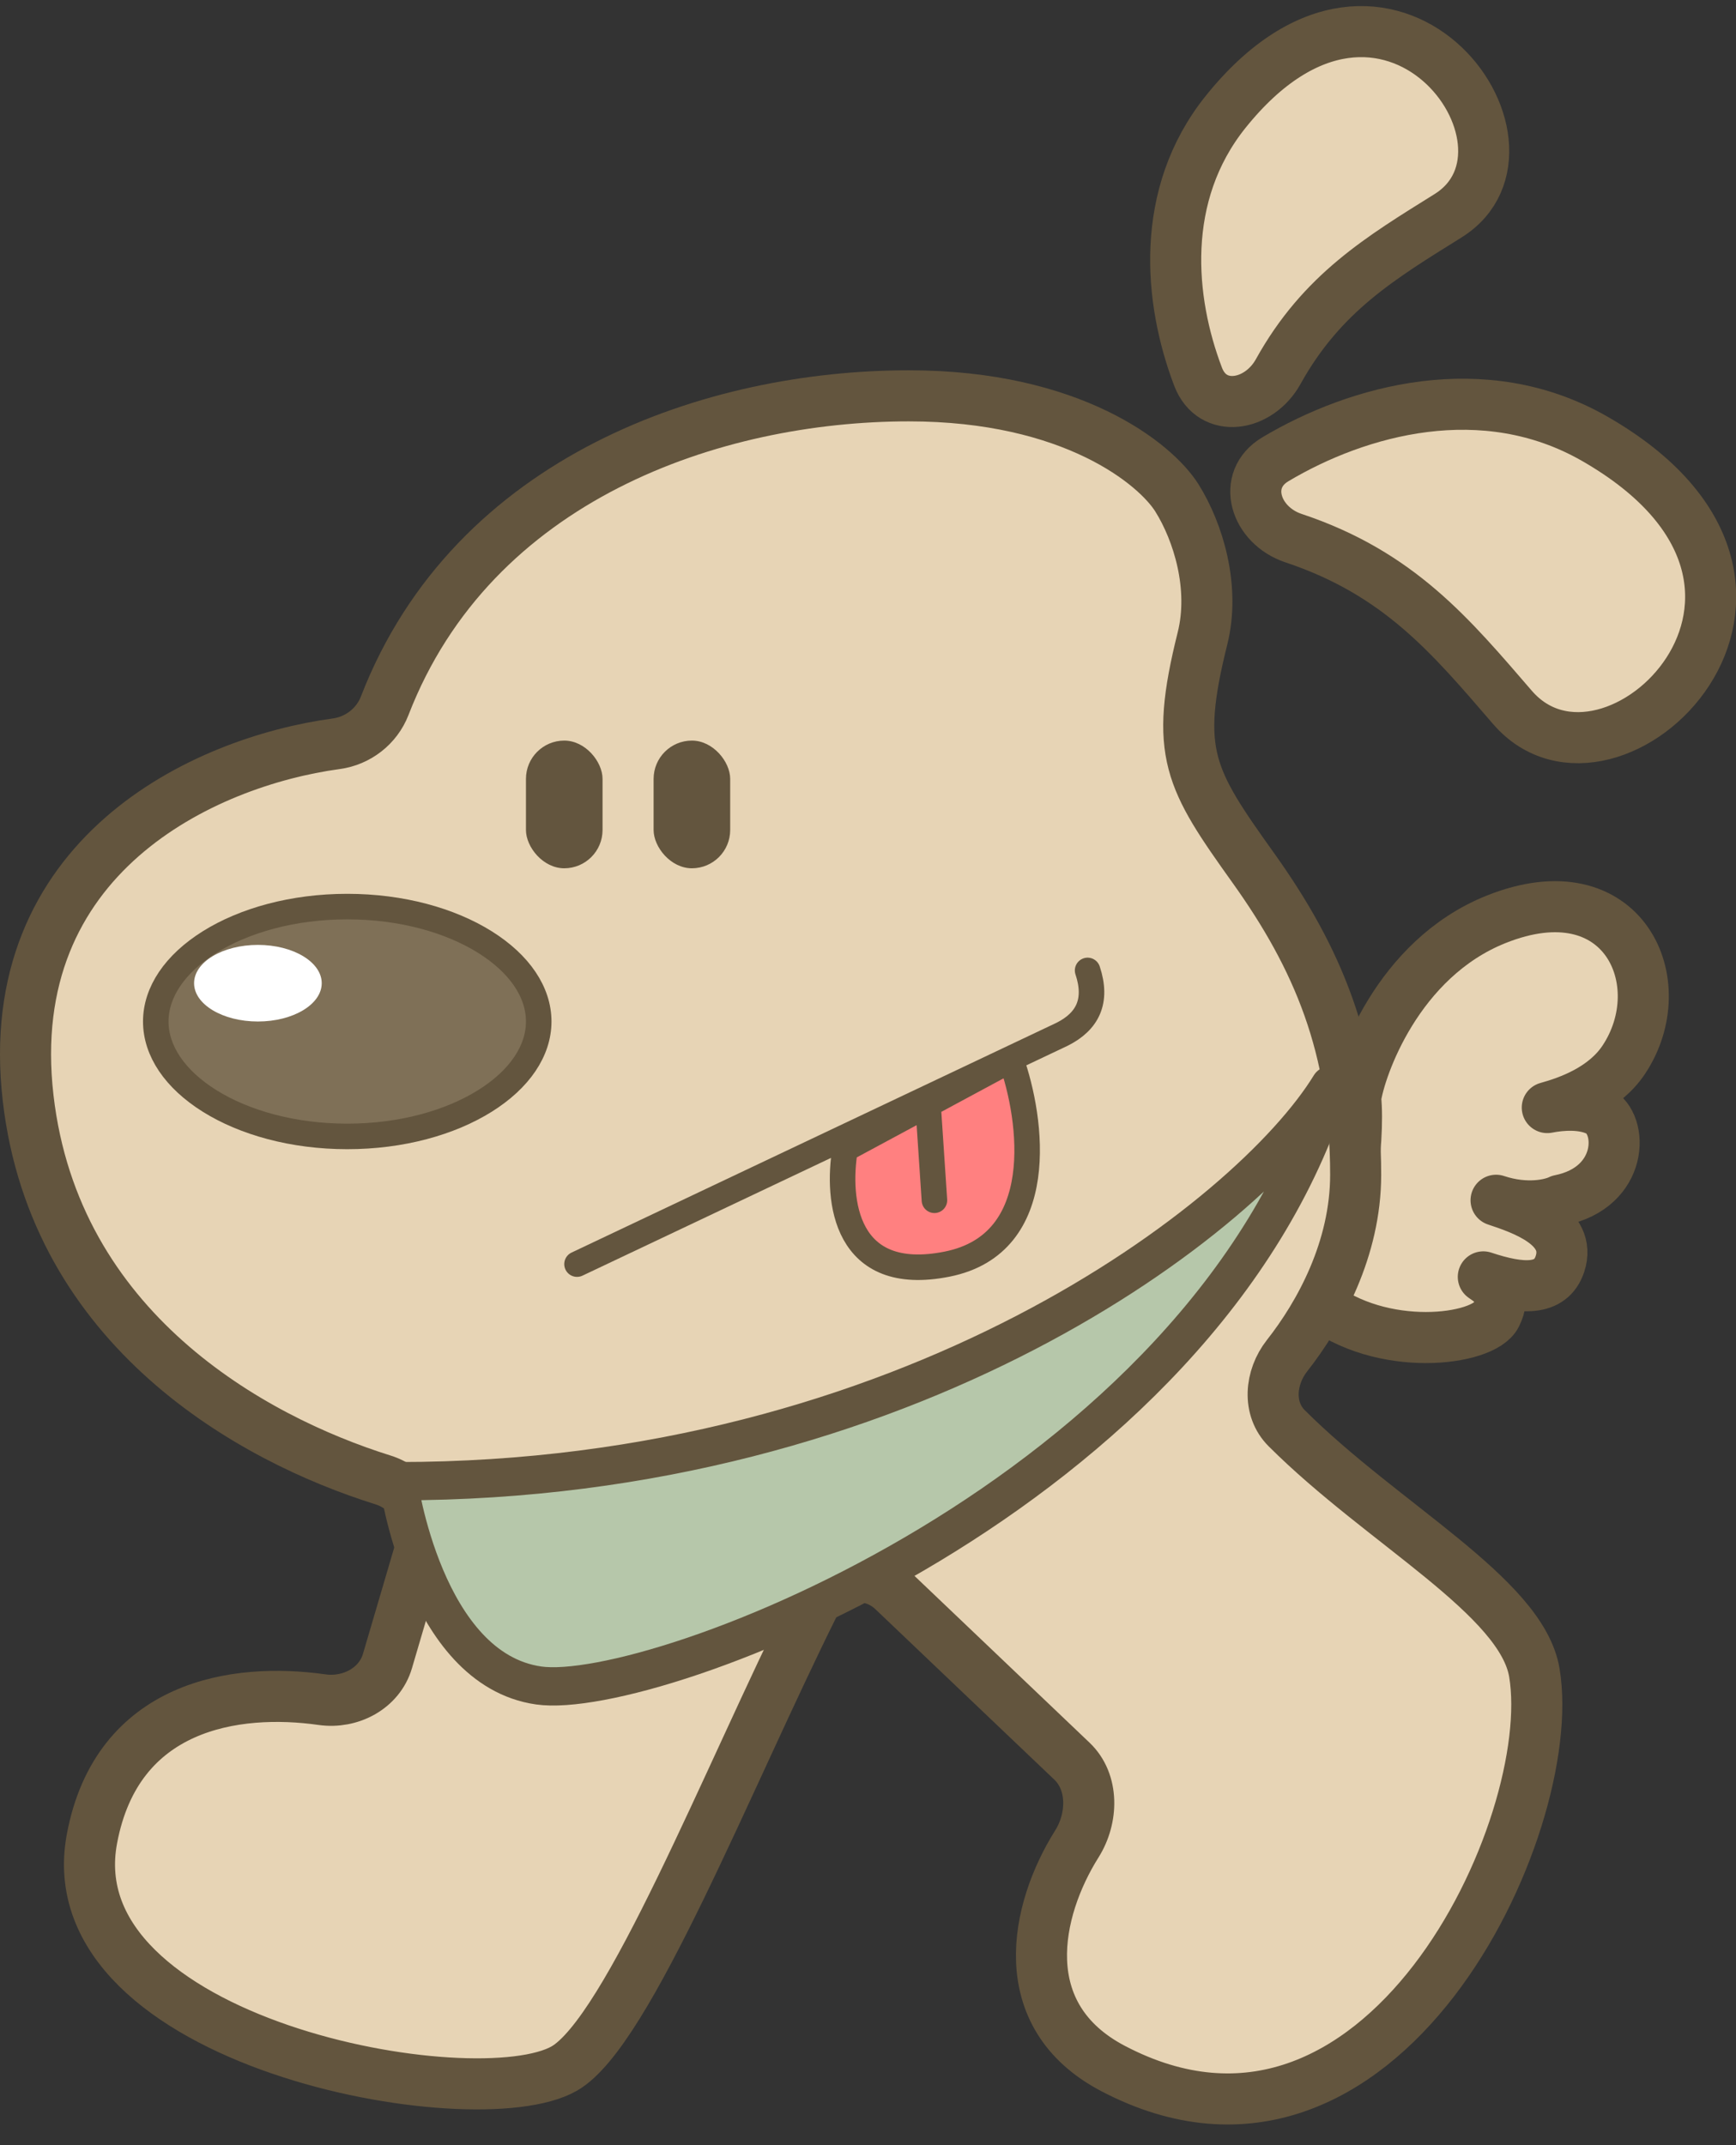<svg width="68" height="84" viewBox="0 0 68 84" fill="none" xmlns="http://www.w3.org/2000/svg">
<rect x="0" y="0" width="68" height="84" fill="#333333" stroke="none"/>
<path d="M53.102 43C53.269 41.833 54.725 37.551 58.602 36C63.602 34 65.602 38.5 63.602 41.5C62.842 42.64 61.463 43.134 60.608 43.37C61.193 43.255 62.008 43.203 62.602 43.5C63.602 44 63.602 46.5 61.102 47C60.769 47.166 59.802 47.4 58.602 47C59.602 47.333 61.602 48 61.102 49.5C60.748 50.56 59.602 50.5 58.102 50C58.602 50.333 59.002 50.7 58.602 51.5C58.102 52.5 54.102 53 51.602 51C52.802 48.6 53.269 44.666 53.102 43Z" fill="#E7D4B5" stroke="#63553E" stroke-width="2" stroke-linejoin="round"/>
<path d="M48.004 4.386C45.399 7.636 45.794 11.771 46.93 14.752C47.488 16.217 49.307 15.922 50.068 14.551C51.779 11.466 54.096 10.087 56.722 8.448C61.089 5.723 54.377 -3.564 48.004 4.386Z" fill="#E7D4B5" stroke="#63553E" stroke-width="2"/>
<path d="M62.462 17.179C58.113 14.687 53.196 16.057 49.959 17.983C48.6 18.791 49.169 20.574 50.669 21.073C54.807 22.451 56.835 24.911 59.244 27.701C63.093 32.161 72.638 23.01 62.462 17.179Z" fill="#E7D4B5" stroke="#63553E" stroke-width="2"/>
<path d="M35.602 15.5C42.002 15.5 45.268 18.167 46.102 19.5C46.935 20.833 47.602 23 47.102 25C45.977 29.5 46.602 30.5 49.102 34C51.602 37.5 53.102 41 53.102 46C53.102 48.906 51.694 51.46 50.413 53.087C49.747 53.934 49.638 55.166 50.401 55.927C54.173 59.69 59.605 62.517 60.102 65.5C61.102 71.5 54.102 86.5 43.602 81C39.646 78.928 40.558 74.784 42.181 72.204C42.814 71.198 42.85 69.784 41.989 68.964L34.982 62.291C34.032 61.386 32.489 61.626 31.904 62.801C28.489 69.652 24.603 79.57 22.102 81C18.602 83 2.102 80 3.602 72C4.586 66.748 9.23 66.075 12.614 66.555C13.723 66.713 14.861 66.117 15.177 65.043L16.489 60.583C16.819 59.461 16.119 58.3 15.003 57.951C9.841 56.337 2.147 52.058 1.102 43C0.008 33.522 7.968 29.83 13.172 29.124C14.023 29.008 14.758 28.439 15.068 27.638C18.533 18.68 27.976 15.5 35.602 15.5Z" fill="#E7D4B5" stroke="#63553E" stroke-width="2"/>
<rect x="25.602" y="29" width="3" height="5" rx="1.5" fill="#63553E"/>
<rect x="20.602" y="29" width="3" height="5" rx="1.5" fill="#63553E"/>
<path d="M21.102 40C21.102 41.146 20.357 42.259 18.994 43.111C17.637 43.959 15.732 44.5 13.602 44.5C11.472 44.5 9.567 43.959 8.21 43.111C6.847 42.259 6.102 41.146 6.102 40C6.102 38.854 6.847 37.741 8.21 36.889C9.567 36.041 11.472 35.5 13.602 35.5C15.732 35.5 17.637 36.041 18.994 36.889C20.357 37.741 21.102 38.854 21.102 40Z" fill="#7F7057" stroke="#63553E"/>
<ellipse cx="10.102" cy="38.5" rx="2.5" ry="1.5" fill="white"/>
<path d="M22.602 49.5L41.602 40.5C42.602 40 43.002 39.2 42.602 38" stroke="#63553E" stroke-linecap="round"/>
<path d="M37.102 49.5C33.102 50.3 32.769 47 33.102 45L36.352 43.25L39.602 41.5C40.435 43.833 41.102 48.7 37.102 49.5Z" fill="#FF8080"/>
<path d="M36.352 43.25L39.602 41.5C40.435 43.833 41.102 48.7 37.102 49.5C33.102 50.3 32.769 47 33.102 45L36.352 43.25ZM36.352 43.25L36.602 47" stroke="#63553E" stroke-linecap="round"/>
<path d="M21.102 66C16.602 65.357 15.602 58 15.602 58C35.602 58 48.935 47.667 52.102 42.5C47.102 58.5 25.602 66.643 21.102 66Z" fill="#B6C7AA" stroke="#63553E" stroke-width="1.5" stroke-linecap="round" stroke-linejoin="round"/>
</svg>
